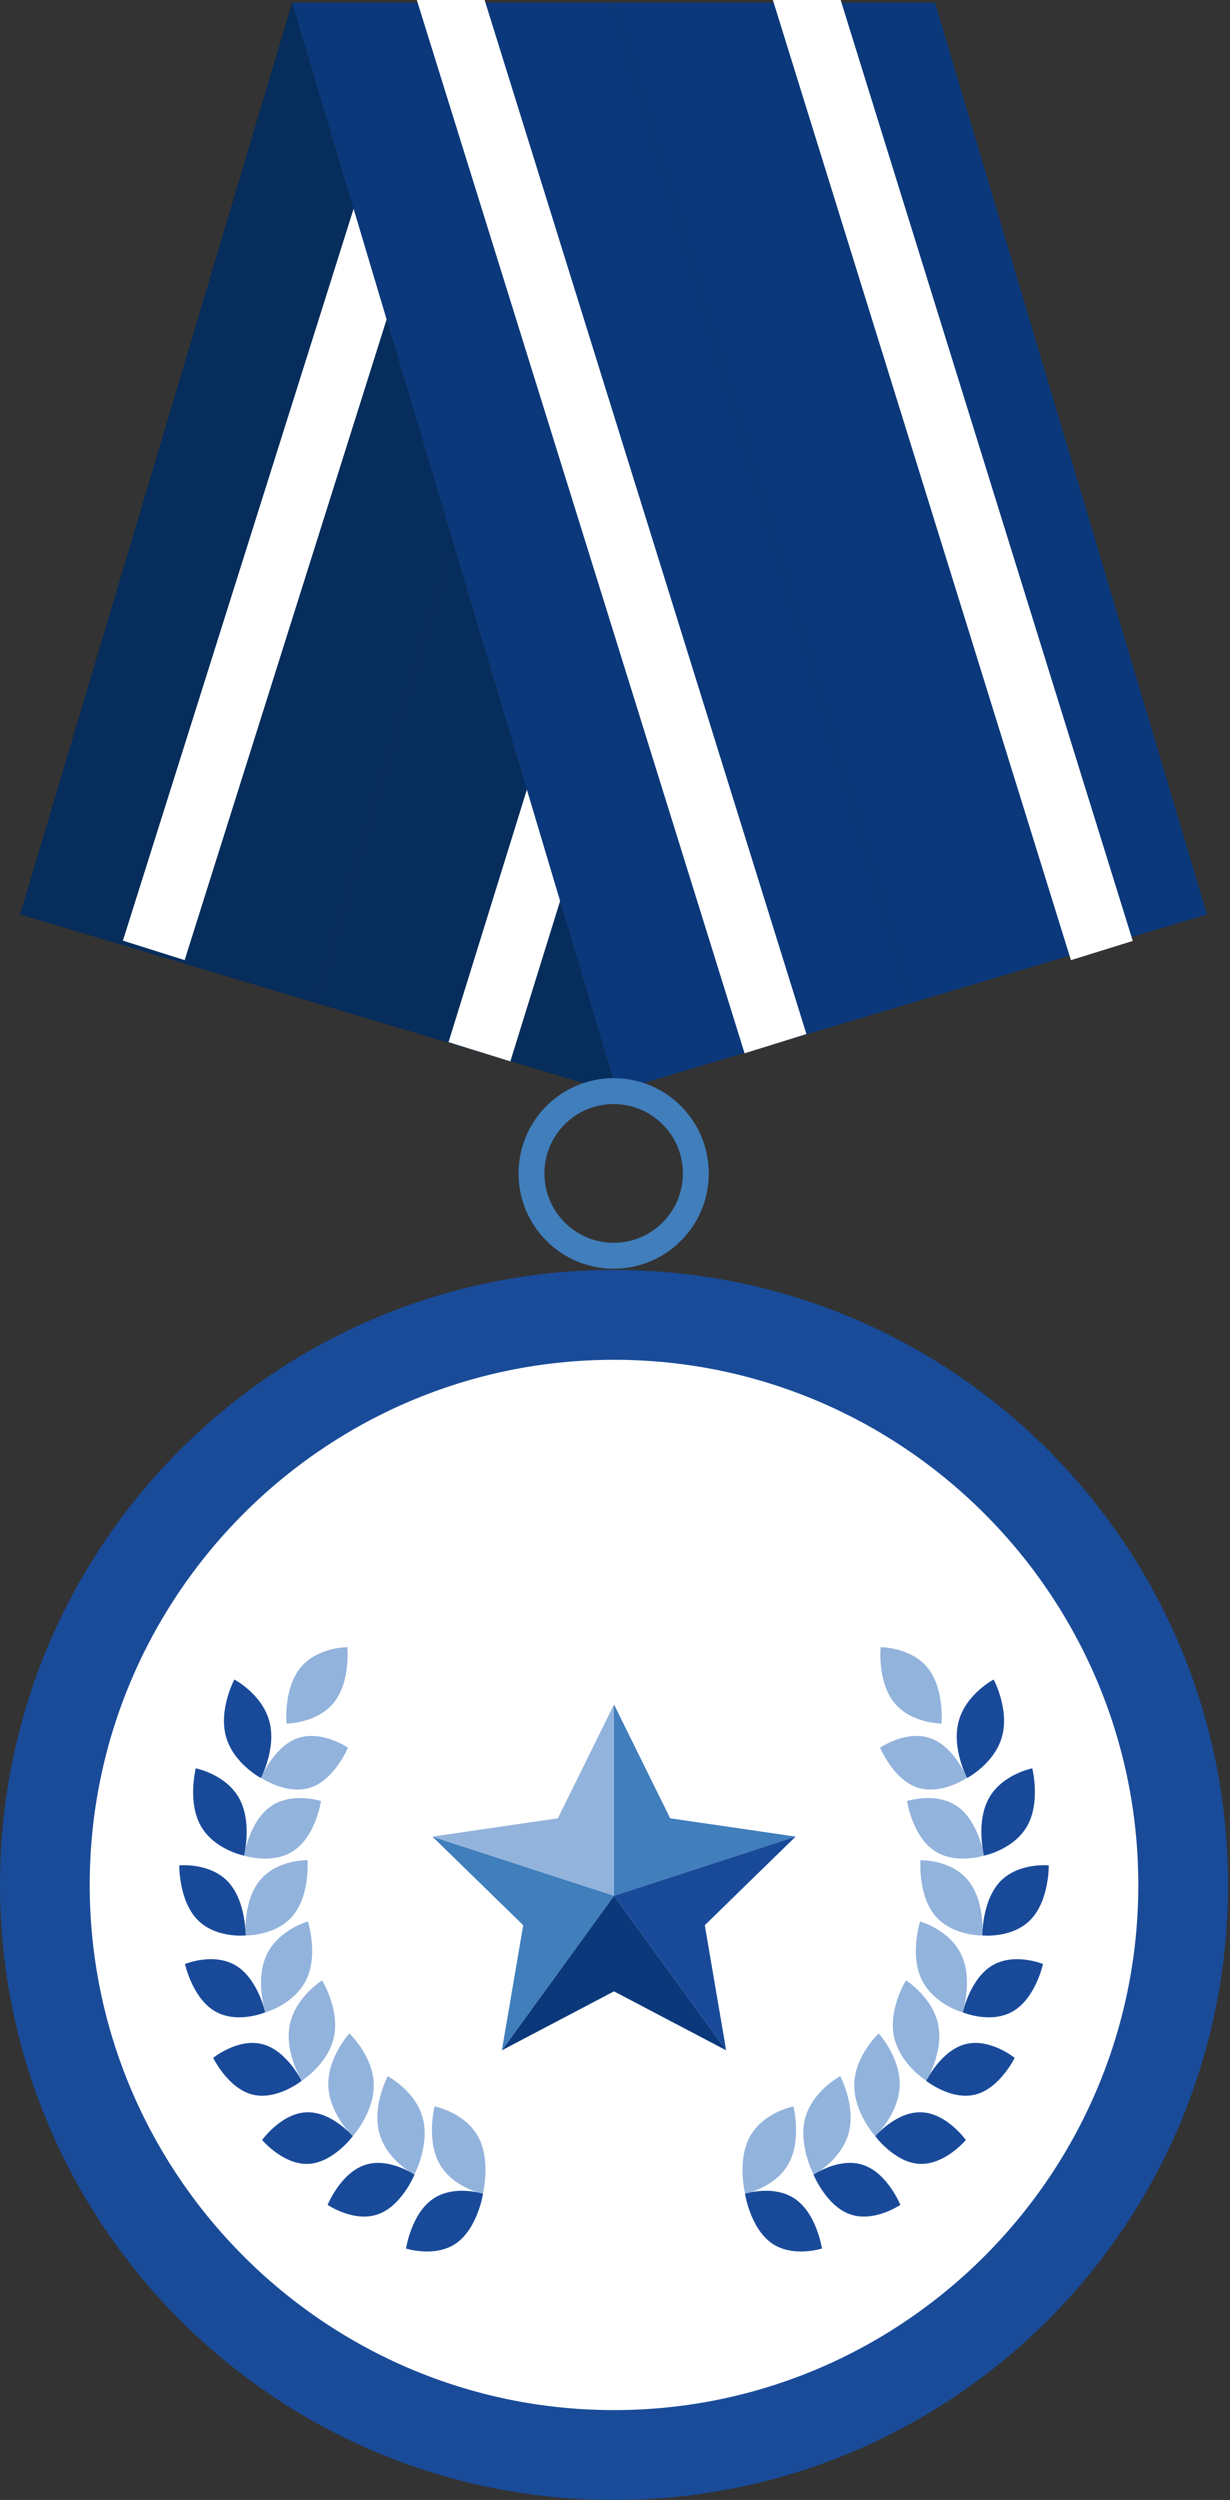 <svg width="95" height="193" viewBox="0 0 95 193" fill="none" xmlns="http://www.w3.org/2000/svg">
<rect x="0" y="0" width="95" height="193" fill="#333333" stroke="none"/>
<g clip-path="url(#clip0)">
<path d="M22.562 0.208L1.553 70.595L24.35 77.422L34.979 41.805L22.562 0.208Z" fill="#062D5B"/>
<path d="M24.35 77.422L47.147 84.235L47.396 83.416L34.979 41.805L24.35 77.422Z" fill="#062D5B"/>
<path d="M34.951 0.208L11.877 73.37" stroke="white" stroke-width="5" stroke-miterlimit="10"/>
<path d="M49.128 42.221L37.029 81.196" stroke="white" stroke-width="5" stroke-miterlimit="10"/>
<path d="M59.798 41.805L47.395 0.208H22.561L34.978 41.805L47.395 83.416L47.63 84.234L70.428 77.422L59.798 41.805Z" fill="#0B387A"/>
<path d="M72.217 0.208H47.397L59.8 41.805L70.429 77.422L93.226 70.595L72.217 0.208Z" fill="#0B387A"/>
<path d="M62 -1L85.102 73.383" stroke="white" stroke-width="5" stroke-miterlimit="10"/>
<path d="M34.5 -1L59.896 80.572" stroke="white" stroke-width="5" stroke-miterlimit="10"/>
<path d="M47.396 96.944C50.901 96.944 53.743 94.099 53.743 90.589C53.743 87.079 50.901 84.234 47.396 84.234C43.891 84.234 41.049 87.079 41.049 90.589C41.049 94.099 43.891 96.944 47.396 96.944Z" stroke="#407EBC" stroke-width="2" stroke-miterlimit="10"/>
<path d="M47.424 189.531C23.185 189.531 3.465 169.787 3.465 145.52C3.465 121.253 23.185 101.509 47.424 101.509C71.662 101.509 91.383 121.253 91.383 145.52C91.383 169.787 71.662 189.531 47.424 189.531Z" fill="white"/>
<path d="M47.424 104.977C69.75 104.977 87.918 123.167 87.918 145.52C87.918 167.872 69.75 186.062 47.424 186.062C25.098 186.062 6.929 167.872 6.929 145.52C6.929 123.167 25.098 104.977 47.424 104.977ZM47.424 98.04C21.231 98.04 0 119.296 0 145.52C0 171.744 21.231 193 47.424 193C73.616 193 94.847 171.744 94.847 145.52C94.847 119.296 73.616 98.04 47.424 98.04Z" fill="#194B99"/>
<path d="M51.761 140.373L47.424 131.59V146.353L61.449 141.788L51.761 140.373Z" fill="#407EBC"/>
<path d="M61.449 141.788L47.424 146.353L56.085 158.285L54.436 148.628L61.449 141.788Z" fill="#194A9A"/>
<path d="M47.423 146.353L38.762 158.285L47.423 153.734L56.085 158.285L47.423 146.353Z" fill="#0B387A"/>
<path d="M47.423 146.353L33.398 141.788L40.411 148.628L38.762 158.285L47.423 146.353Z" fill="#407EBC"/>
<path d="M43.086 140.373L33.398 141.788L47.423 146.353V131.59L43.086 140.373Z" fill="#92B3DC"/>
<path d="M57.928 164.931C56.902 166.791 57.553 169.357 57.553 169.357C57.553 169.357 59.868 168.9 60.907 167.04C61.933 165.181 61.282 162.614 61.282 162.614C61.282 162.614 58.953 163.072 57.928 164.931Z" fill="#92B3DC"/>
<path d="M61.447 169.787C59.812 168.622 57.539 169.357 57.539 169.357C57.539 169.357 57.941 171.98 59.576 173.159C61.212 174.325 63.484 173.589 63.484 173.589C63.484 173.589 63.096 170.953 61.447 169.787Z" fill="#194A9A"/>
<path d="M62.196 163.502C61.628 165.597 62.847 167.887 62.847 167.887C62.847 167.887 64.981 166.777 65.55 164.668C66.118 162.573 64.898 160.283 64.898 160.283C64.898 160.283 62.764 161.407 62.196 163.502Z" fill="#92B3DC"/>
<path d="M66.701 167.151C64.857 166.499 62.834 167.887 62.834 167.887C62.834 167.887 63.818 170.315 65.675 170.953C67.532 171.591 69.541 170.218 69.541 170.218C69.541 170.218 68.558 167.79 66.701 167.151Z" fill="#194A9A"/>
<path d="M65.981 160.866C65.911 163.058 67.602 164.917 67.602 164.917C67.602 164.917 69.418 163.211 69.487 161.019C69.556 158.826 67.865 156.981 67.865 156.981C67.865 156.981 66.05 158.674 65.981 160.866Z" fill="#92B3DC"/>
<path d="M71.177 163.072C69.237 162.989 67.602 164.917 67.602 164.917C67.602 164.917 69.112 166.971 71.038 167.054C72.979 167.137 74.6 165.209 74.6 165.209C74.6 165.209 73.117 163.141 71.177 163.072Z" fill="#194A9A"/>
<path d="M69.043 157.203C69.473 159.34 71.537 160.63 71.537 160.63C71.537 160.63 72.896 158.452 72.466 156.315C72.036 154.178 69.972 152.888 69.972 152.888C69.972 152.888 68.613 155.066 69.043 157.203Z" fill="#92B3DC"/>
<path d="M74.558 157.813C72.674 158.299 71.537 160.644 71.537 160.644C71.537 160.644 73.463 162.184 75.348 161.698C77.233 161.213 78.369 158.868 78.369 158.868C78.369 158.868 76.457 157.314 74.558 157.813Z" fill="#194A9A"/>
<path d="M71.162 152.777C72.062 154.719 74.349 155.358 74.349 155.358C74.349 155.358 75.167 152.86 74.252 150.918C73.351 148.975 71.064 148.337 71.064 148.337C71.064 148.337 70.261 150.834 71.162 152.777Z" fill="#92B3DC"/>
<path d="M76.636 151.736C74.918 152.763 74.363 155.357 74.363 155.357C74.363 155.357 76.567 156.287 78.285 155.246C79.99 154.22 80.558 151.625 80.558 151.625C80.558 151.625 78.355 150.709 76.636 151.736Z" fill="#194A9A"/>
<path d="M72.203 147.865C73.519 149.474 75.875 149.419 75.875 149.419C75.875 149.419 76.097 146.769 74.766 145.159C73.45 143.55 71.094 143.605 71.094 143.605C71.094 143.605 70.886 146.255 72.203 147.865Z" fill="#92B3DC"/>
<path d="M77.247 145.256C75.834 146.755 75.875 149.419 75.875 149.419C75.875 149.419 78.217 149.668 79.631 148.17C81.044 146.671 81.003 144.007 81.003 144.007C81.003 144.007 78.674 143.771 77.247 145.256Z" fill="#194A9A"/>
<path d="M72.092 142.828C73.727 143.994 76 143.258 76 143.258C76 143.258 75.598 140.636 73.963 139.471C72.328 138.305 70.055 139.04 70.055 139.04C70.055 139.04 70.443 141.663 72.092 142.828Z" fill="#92B3DC"/>
<path d="M76.373 138.832C75.347 140.691 75.999 143.258 75.999 143.258C75.999 143.258 78.313 142.8 79.353 140.941C80.378 139.082 79.727 136.515 79.727 136.515C79.727 136.515 77.398 136.973 76.373 138.832Z" fill="#194A9A"/>
<path d="M70.816 137.986C72.673 138.624 74.682 137.251 74.682 137.251C74.682 137.251 73.698 134.823 71.841 134.184C69.984 133.546 67.975 134.92 67.975 134.92C67.975 134.92 68.972 137.348 70.816 137.986Z" fill="#92B3DC"/>
<path d="M74.045 132.88C73.477 134.975 74.697 137.265 74.697 137.265C74.697 137.265 76.831 136.141 77.399 134.046C77.967 131.95 76.748 129.661 76.748 129.661C76.748 129.661 74.614 130.771 74.045 132.88Z" fill="#194A9A"/>
<path d="M69.055 131.437C70.358 133.06 72.714 133.06 72.714 133.06C72.714 133.06 72.963 130.41 71.661 128.773C70.358 127.15 68.016 127.164 68.016 127.164C68.016 127.164 67.753 129.814 69.055 131.437Z" fill="#92B3DC"/>
<path d="M36.919 164.931C37.944 166.791 37.293 169.357 37.293 169.357C37.293 169.357 34.979 168.9 33.939 167.04C32.914 165.181 33.565 162.614 33.565 162.614C33.565 162.614 35.894 163.072 36.919 164.931Z" fill="#92B3DC"/>
<path d="M33.398 169.787C35.034 168.622 37.307 169.357 37.307 169.357C37.307 169.357 36.905 171.98 35.269 173.159C33.634 174.325 31.361 173.589 31.361 173.589C31.361 173.589 31.749 170.953 33.398 169.787Z" fill="#194A9A"/>
<path d="M32.649 163.502C33.217 165.597 31.998 167.887 31.998 167.887C31.998 167.887 29.864 166.777 29.295 164.668C28.727 162.573 29.947 160.283 29.947 160.283C29.947 160.283 32.081 161.407 32.649 163.502Z" fill="#92B3DC"/>
<path d="M28.146 167.151C29.989 166.499 32.012 167.887 32.012 167.887C32.012 167.887 31.028 170.315 29.171 170.953C27.314 171.591 25.305 170.218 25.305 170.218C25.305 170.218 26.289 167.79 28.146 167.151Z" fill="#194A9A"/>
<path d="M28.866 160.866C28.935 163.058 27.244 164.917 27.244 164.917C27.244 164.917 25.429 163.211 25.36 161.019C25.29 158.826 26.981 156.981 26.981 156.981C26.981 156.981 28.796 158.674 28.866 160.866Z" fill="#92B3DC"/>
<path d="M23.669 163.072C25.609 162.989 27.245 164.917 27.245 164.917C27.245 164.917 25.734 166.971 23.808 167.054C21.867 167.137 20.246 165.209 20.246 165.209C20.246 165.209 21.729 163.141 23.669 163.072Z" fill="#194A9A"/>
<path d="M25.804 157.203C25.374 159.34 23.309 160.63 23.309 160.63C23.309 160.63 21.951 158.452 22.381 156.315C22.811 154.178 24.875 152.888 24.875 152.888C24.875 152.888 26.233 155.066 25.804 157.203Z" fill="#92B3DC"/>
<path d="M20.274 157.813C22.159 158.299 23.295 160.644 23.295 160.644C23.295 160.644 21.369 162.184 19.484 161.698C17.599 161.213 16.463 158.868 16.463 158.868C16.463 158.868 18.389 157.314 20.274 157.813Z" fill="#194A9A"/>
<path d="M23.684 152.777C22.783 154.719 20.496 155.358 20.496 155.358C20.496 155.358 19.679 152.86 20.593 150.918C21.494 148.975 23.781 148.337 23.781 148.337C23.781 148.337 24.585 150.834 23.684 152.777Z" fill="#92B3DC"/>
<path d="M18.209 151.736C19.927 152.763 20.482 155.357 20.482 155.357C20.482 155.357 18.278 156.287 16.56 155.246C14.855 154.22 14.287 151.625 14.287 151.625C14.287 151.625 16.491 150.709 18.209 151.736Z" fill="#194A9A"/>
<path d="M22.643 147.865C21.327 149.474 18.971 149.419 18.971 149.419C18.971 149.419 18.749 146.769 20.08 145.159C21.396 143.55 23.752 143.605 23.752 143.605C23.752 143.605 23.96 146.255 22.643 147.865Z" fill="#92B3DC"/>
<path d="M17.599 145.256C19.013 146.755 18.971 149.419 18.971 149.419C18.971 149.419 16.629 149.668 15.216 148.17C13.802 146.671 13.844 144.007 13.844 144.007C13.844 144.007 16.172 143.771 17.599 145.256Z" fill="#194A9A"/>
<path d="M22.756 142.828C21.12 143.994 18.848 143.258 18.848 143.258C18.848 143.258 19.25 140.636 20.885 139.471C22.52 138.305 24.793 139.04 24.793 139.04C24.793 139.04 24.405 141.663 22.756 142.828Z" fill="#92B3DC"/>
<path d="M18.474 138.832C19.499 140.691 18.848 143.258 18.848 143.258C18.848 143.258 16.534 142.8 15.494 140.941C14.469 139.082 15.12 136.515 15.12 136.515C15.12 136.515 17.448 136.973 18.474 138.832Z" fill="#194A9A"/>
<path d="M24.031 137.986C22.174 138.624 20.164 137.251 20.164 137.251C20.164 137.251 21.148 134.823 23.005 134.184C24.862 133.546 26.872 134.92 26.872 134.92C26.872 134.92 25.874 137.348 24.031 137.986Z" fill="#92B3DC"/>
<path d="M20.802 132.88C21.37 134.975 20.15 137.265 20.15 137.265C20.15 137.265 18.016 136.141 17.448 134.046C16.88 131.95 18.099 129.661 18.099 129.661C18.099 129.661 20.233 130.771 20.802 132.88Z" fill="#194A9A"/>
<path d="M25.789 131.437C24.486 133.06 22.131 133.06 22.131 133.06C22.131 133.06 21.881 130.41 23.184 128.773C24.486 127.15 26.828 127.164 26.828 127.164C26.828 127.164 27.092 129.814 25.789 131.437Z" fill="#92B3DC"/>
</g>
<defs>
<clipPath id="clip0">
<rect width="94.847" height="193" fill="white"/>
</clipPath>
</defs>
</svg>
